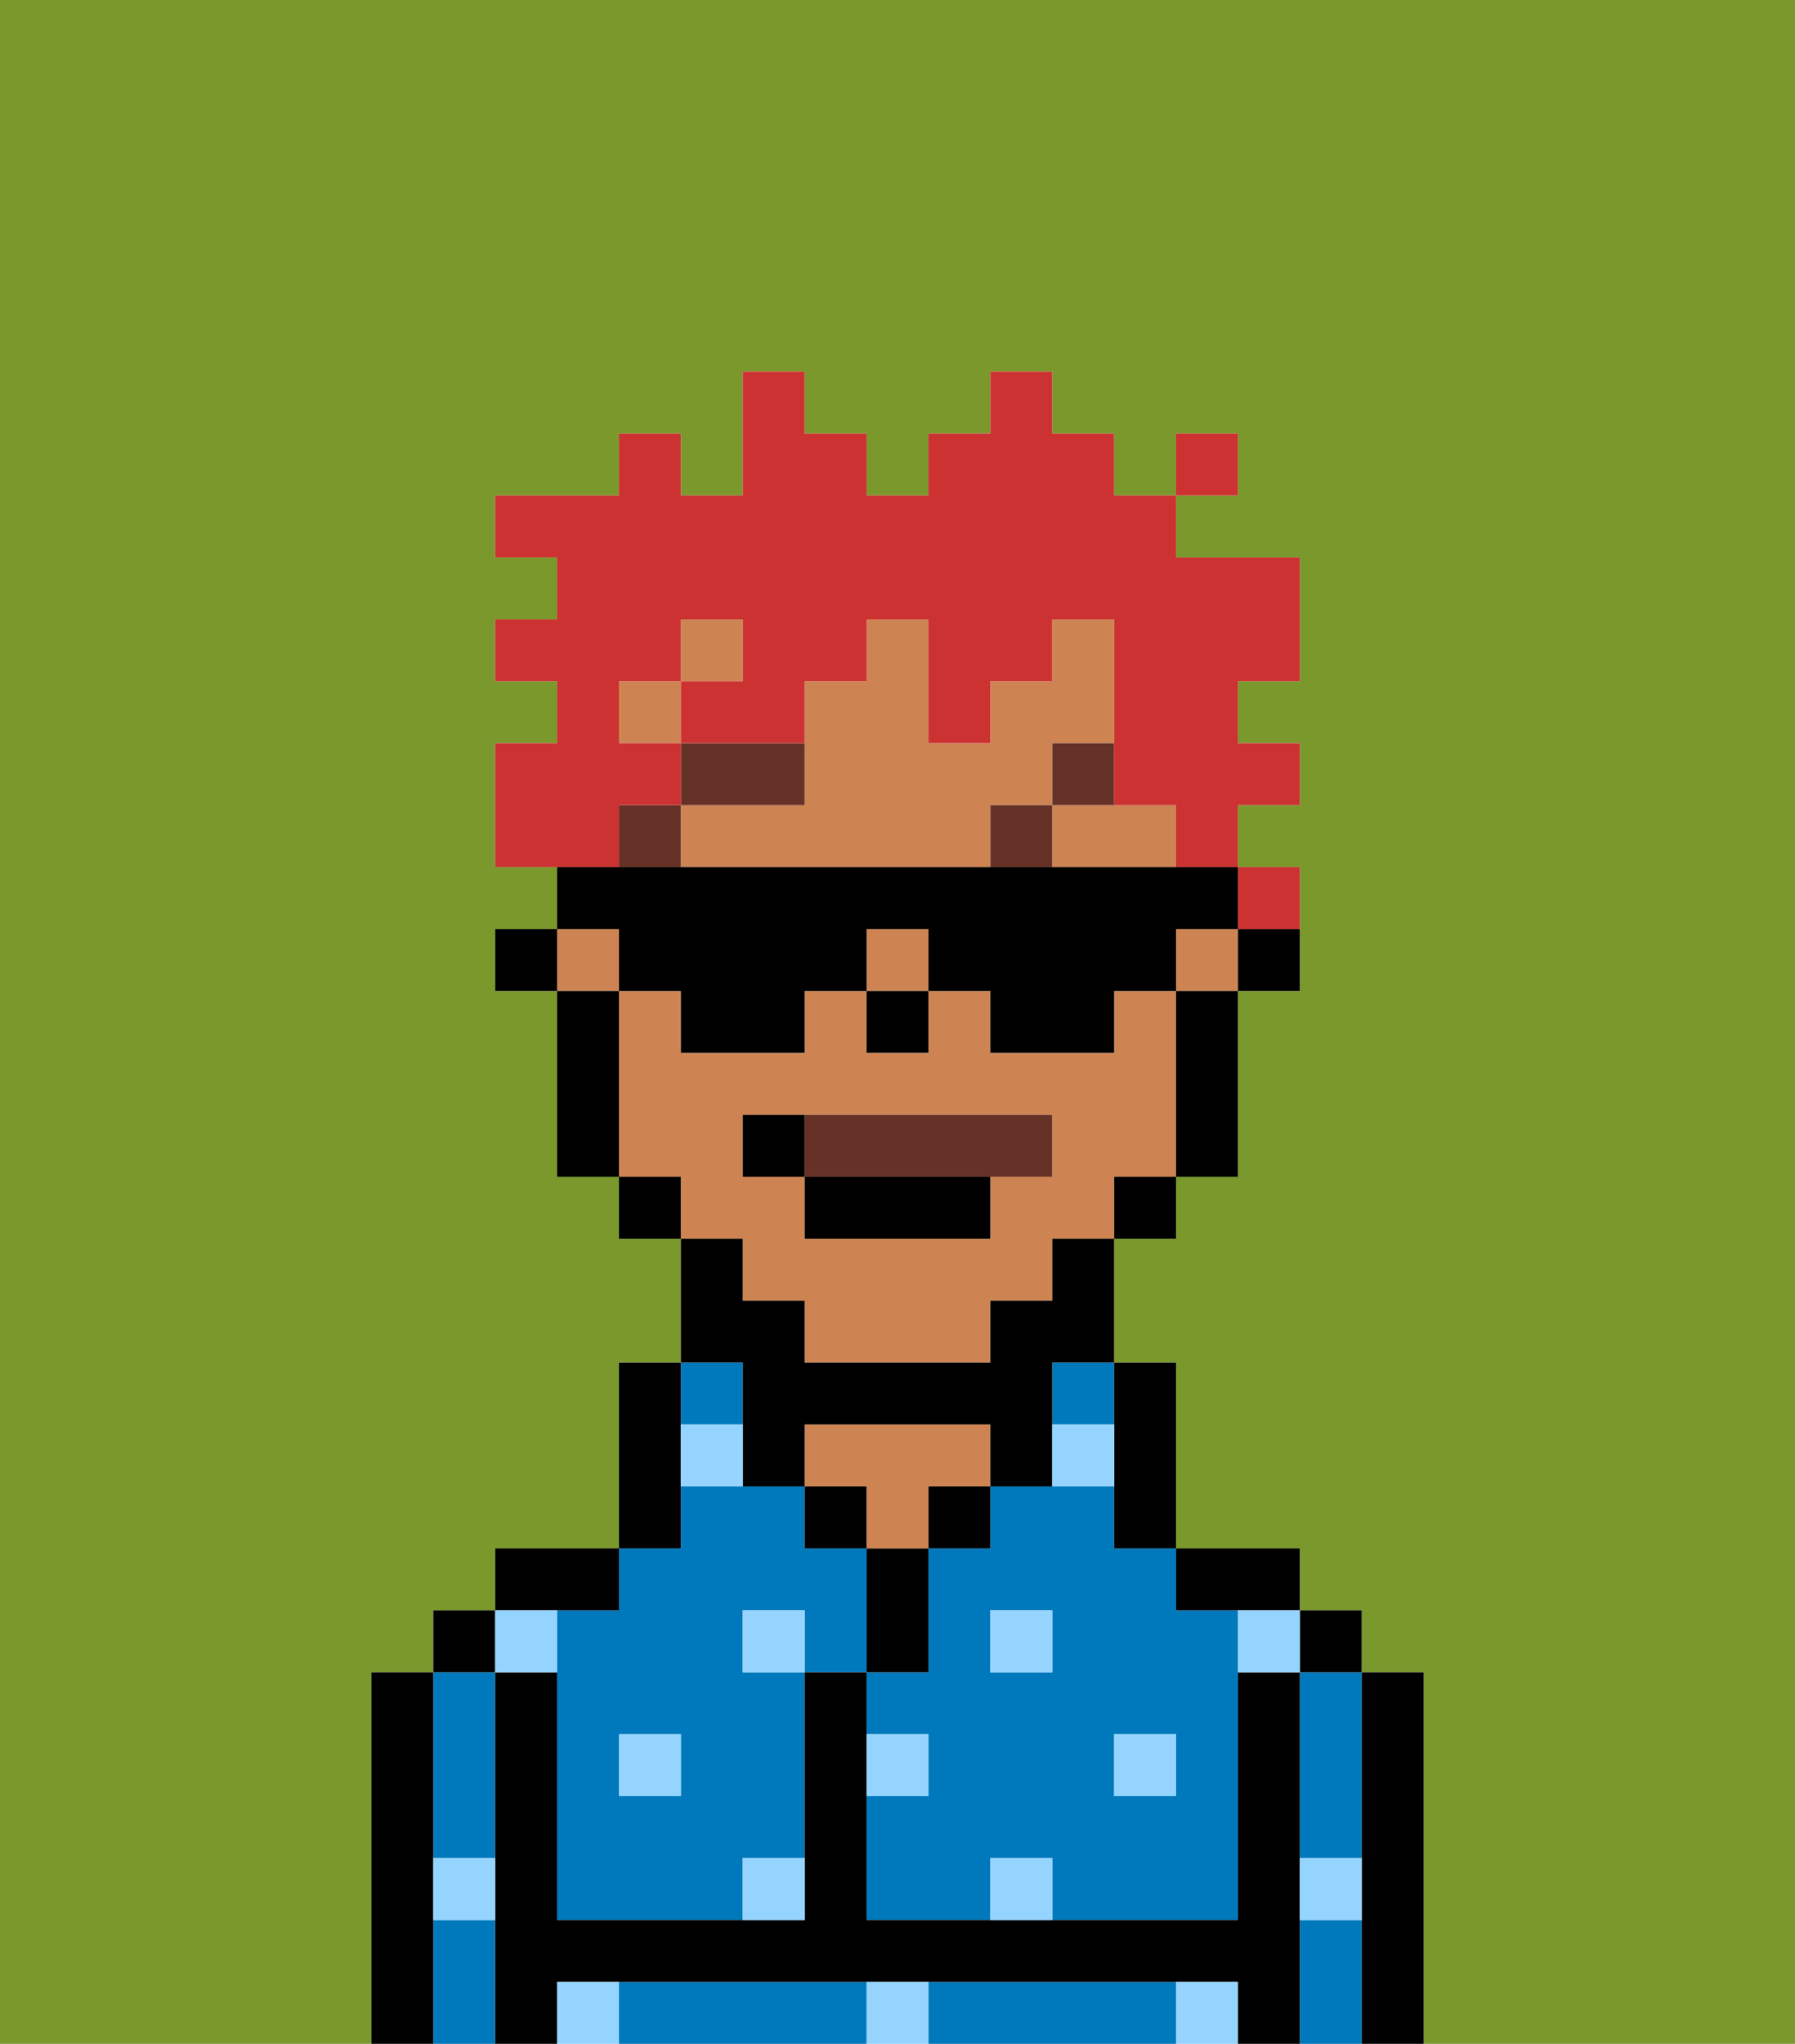 <svg xmlns="http://www.w3.org/2000/svg" viewBox="0 0 29 33"><defs><style>polygon,rect,path{shape-rendering:crispedges;}.wa290-1{fill:#7a982c;}.wa290-2{fill:#0079bc;}.wa290-3{fill:#000000;}.wa290-4{fill:#ce8452;}.wa290-5{fill:#94d4ff;}.wa290-6{fill:#663228;}.wa290-7{fill:#663228;}.wa290-8{fill:#cc3232;}</style></defs><path class="wa290-1" d="M6,32V27H7V26H8V25h2V22h1V20H10V19H9V16H8V15H9V14H8V12H9V11H8V10H9V9H8V8h2V7h1V8h1V6h1V7h1V8h1V7h1V6h1V7h1V8h1V7h1V8H19V9h2v2H20v1h1v1H20v1h1v2H20v3H19v1H18v2h1v3h2v1h1v1h1v6h6V0H0V33H6Z"/><path class="wa290-2" d="M18,24H16v1H15v2H14v1h1v1H14v2h2V30h1v1h3V26H19V25H18Zm-1,3H16V26h1Zm2,1v1H18V28Z"/><rect class="wa290-2" x="17" y="22" width="1" height="1"/><path class="wa290-2" d="M21,31v2h1V31Z"/><path class="wa290-2" d="M21,28v2h1V27H21Z"/><path class="wa290-2" d="M18,32H15v1h4V32Z"/><path class="wa290-2" d="M13,32H10v1h4V32Z"/><path class="wa290-2" d="M7,30H8V27H7v3Z"/><path class="wa290-2" d="M7,31v2H8V31Z"/><path class="wa290-2" d="M9,26v5h3V30h1V27H12V26h1v1h1V25H13V24H11v1H10v1Zm2,2v1H10V28Z"/><rect class="wa290-2" x="11" y="22" width="1" height="1"/><path class="wa290-3" d="M23,27H22v6h1V27Z"/><rect class="wa290-3" x="21" y="26" width="1" height="1"/><path class="wa290-3" d="M21,30V27H20v4H14V27H13v4H9V27H8v6H9V32H20v1h1V30Z"/><path class="wa290-3" d="M20,26h1V25H19v1Z"/><path class="wa290-3" d="M18,24v1h1V22H18v2Z"/><rect class="wa290-3" x="15" y="24" width="1" height="1"/><path class="wa290-3" d="M15,26V25H14v2h1Z"/><rect class="wa290-3" x="13" y="24" width="1" height="1"/><path class="wa290-4" d="M15,24h1V23H13v1h1v1h1Z"/><path class="wa290-3" d="M11,24V22H10v3h1Z"/><path class="wa290-3" d="M10,26V25H8v1h2Z"/><rect class="wa290-3" x="7" y="26" width="1" height="1"/><path class="wa290-3" d="M7,30V27H6v6H7V30Z"/><path class="wa290-3" d="M20,16h1V15H20Z"/><path class="wa290-4" d="M18,13H17v1h2V13Z"/><rect class="wa290-4" x="9" y="15" width="1" height="1"/><path class="wa290-4" d="M17,13V12h1V10H17v1H16v1H15V10H14v1H13v2H11v1h5V13Z"/><path class="wa290-4" d="M12,21h1v1h3V21h1V20h1V19h1V16H18v1H16V16H15v1H14V16H13v1H11V16H10v3h1v1h1Zm0-3h5v1H16v1H13V19H12Z"/><rect class="wa290-4" x="11" y="10" width="1" height="1"/><rect class="wa290-4" x="14" y="15" width="1" height="1"/><rect class="wa290-4" x="10" y="11" width="1" height="1"/><rect class="wa290-4" x="19" y="15" width="1" height="1"/><path class="wa290-3" d="M19,17v2h1V16H19Z"/><rect class="wa290-3" x="18" y="19" width="1" height="1"/><path class="wa290-3" d="M12,23v1h1V23h3v1h1V22h1V20H17v1H16v1H13V21H12V20H11v2h1Z"/><rect class="wa290-3" x="10" y="19" width="1" height="1"/><path class="wa290-3" d="M10,16H9v3h1V16Z"/><rect class="wa290-3" x="8" y="15" width="1" height="1"/><rect class="wa290-3" x="14" y="16" width="1" height="1"/><rect class="wa290-5" x="10" y="28" width="1" height="1"/><path class="wa290-5" d="M12,31h1V30H12Z"/><path class="wa290-5" d="M15,28H14v1h1Z"/><path class="wa290-5" d="M14,32v1h1V32Z"/><rect class="wa290-5" x="12" y="26" width="1" height="1"/><path class="wa290-5" d="M16,30v1h1V30Z"/><rect class="wa290-5" x="18" y="28" width="1" height="1"/><rect class="wa290-5" x="16" y="26" width="1" height="1"/><path class="wa290-5" d="M9,27V26H8v1Z"/><path class="wa290-5" d="M19,32v1h1V32Z"/><path class="wa290-5" d="M9,32v1h1V32Z"/><path class="wa290-5" d="M7,31H8V30H7Z"/><path class="wa290-5" d="M21,31h1V30H21Z"/><path class="wa290-5" d="M20,27h1V26H20Z"/><path class="wa290-5" d="M11,23v1h1V23Z"/><path class="wa290-5" d="M18,23H17v1h1Z"/><rect class="wa290-6" x="10" y="13" width="1" height="1"/><path class="wa290-6" d="M13,12H11v1h2Z"/><rect class="wa290-6" x="16" y="13" width="1" height="1"/><rect class="wa290-6" x="17" y="12" width="1" height="1"/><path class="wa290-7" d="M16,19h1V18H13v1Z"/><rect class="wa290-3" x="13" y="19" width="3" height="1"/><path class="wa290-3" d="M13,18H12v1h1Z"/><path class="wa290-8" d="M21,15V14H20v1Z"/><path class="wa290-8" d="M10,13h1V12H10V11h1V10h1v1H11v1h2V11h1V10h1v2h1V11h1V10h1v3h1v1h1V13h1V12H20V11h1V9H19V8H18V7H17V6H16V7H15V8H14V7H13V6H12V8H11V7H10V8H8V9H9v1H8v1H9v1H8v2h2Z"/><rect class="wa290-8" x="19" y="7" width="1" height="1"/><path class="wa290-3" d="M10,16h1v1h2V16h1V15h1v1h1v1h2V16h1V15h1V14H9v1h1Z"/></svg>